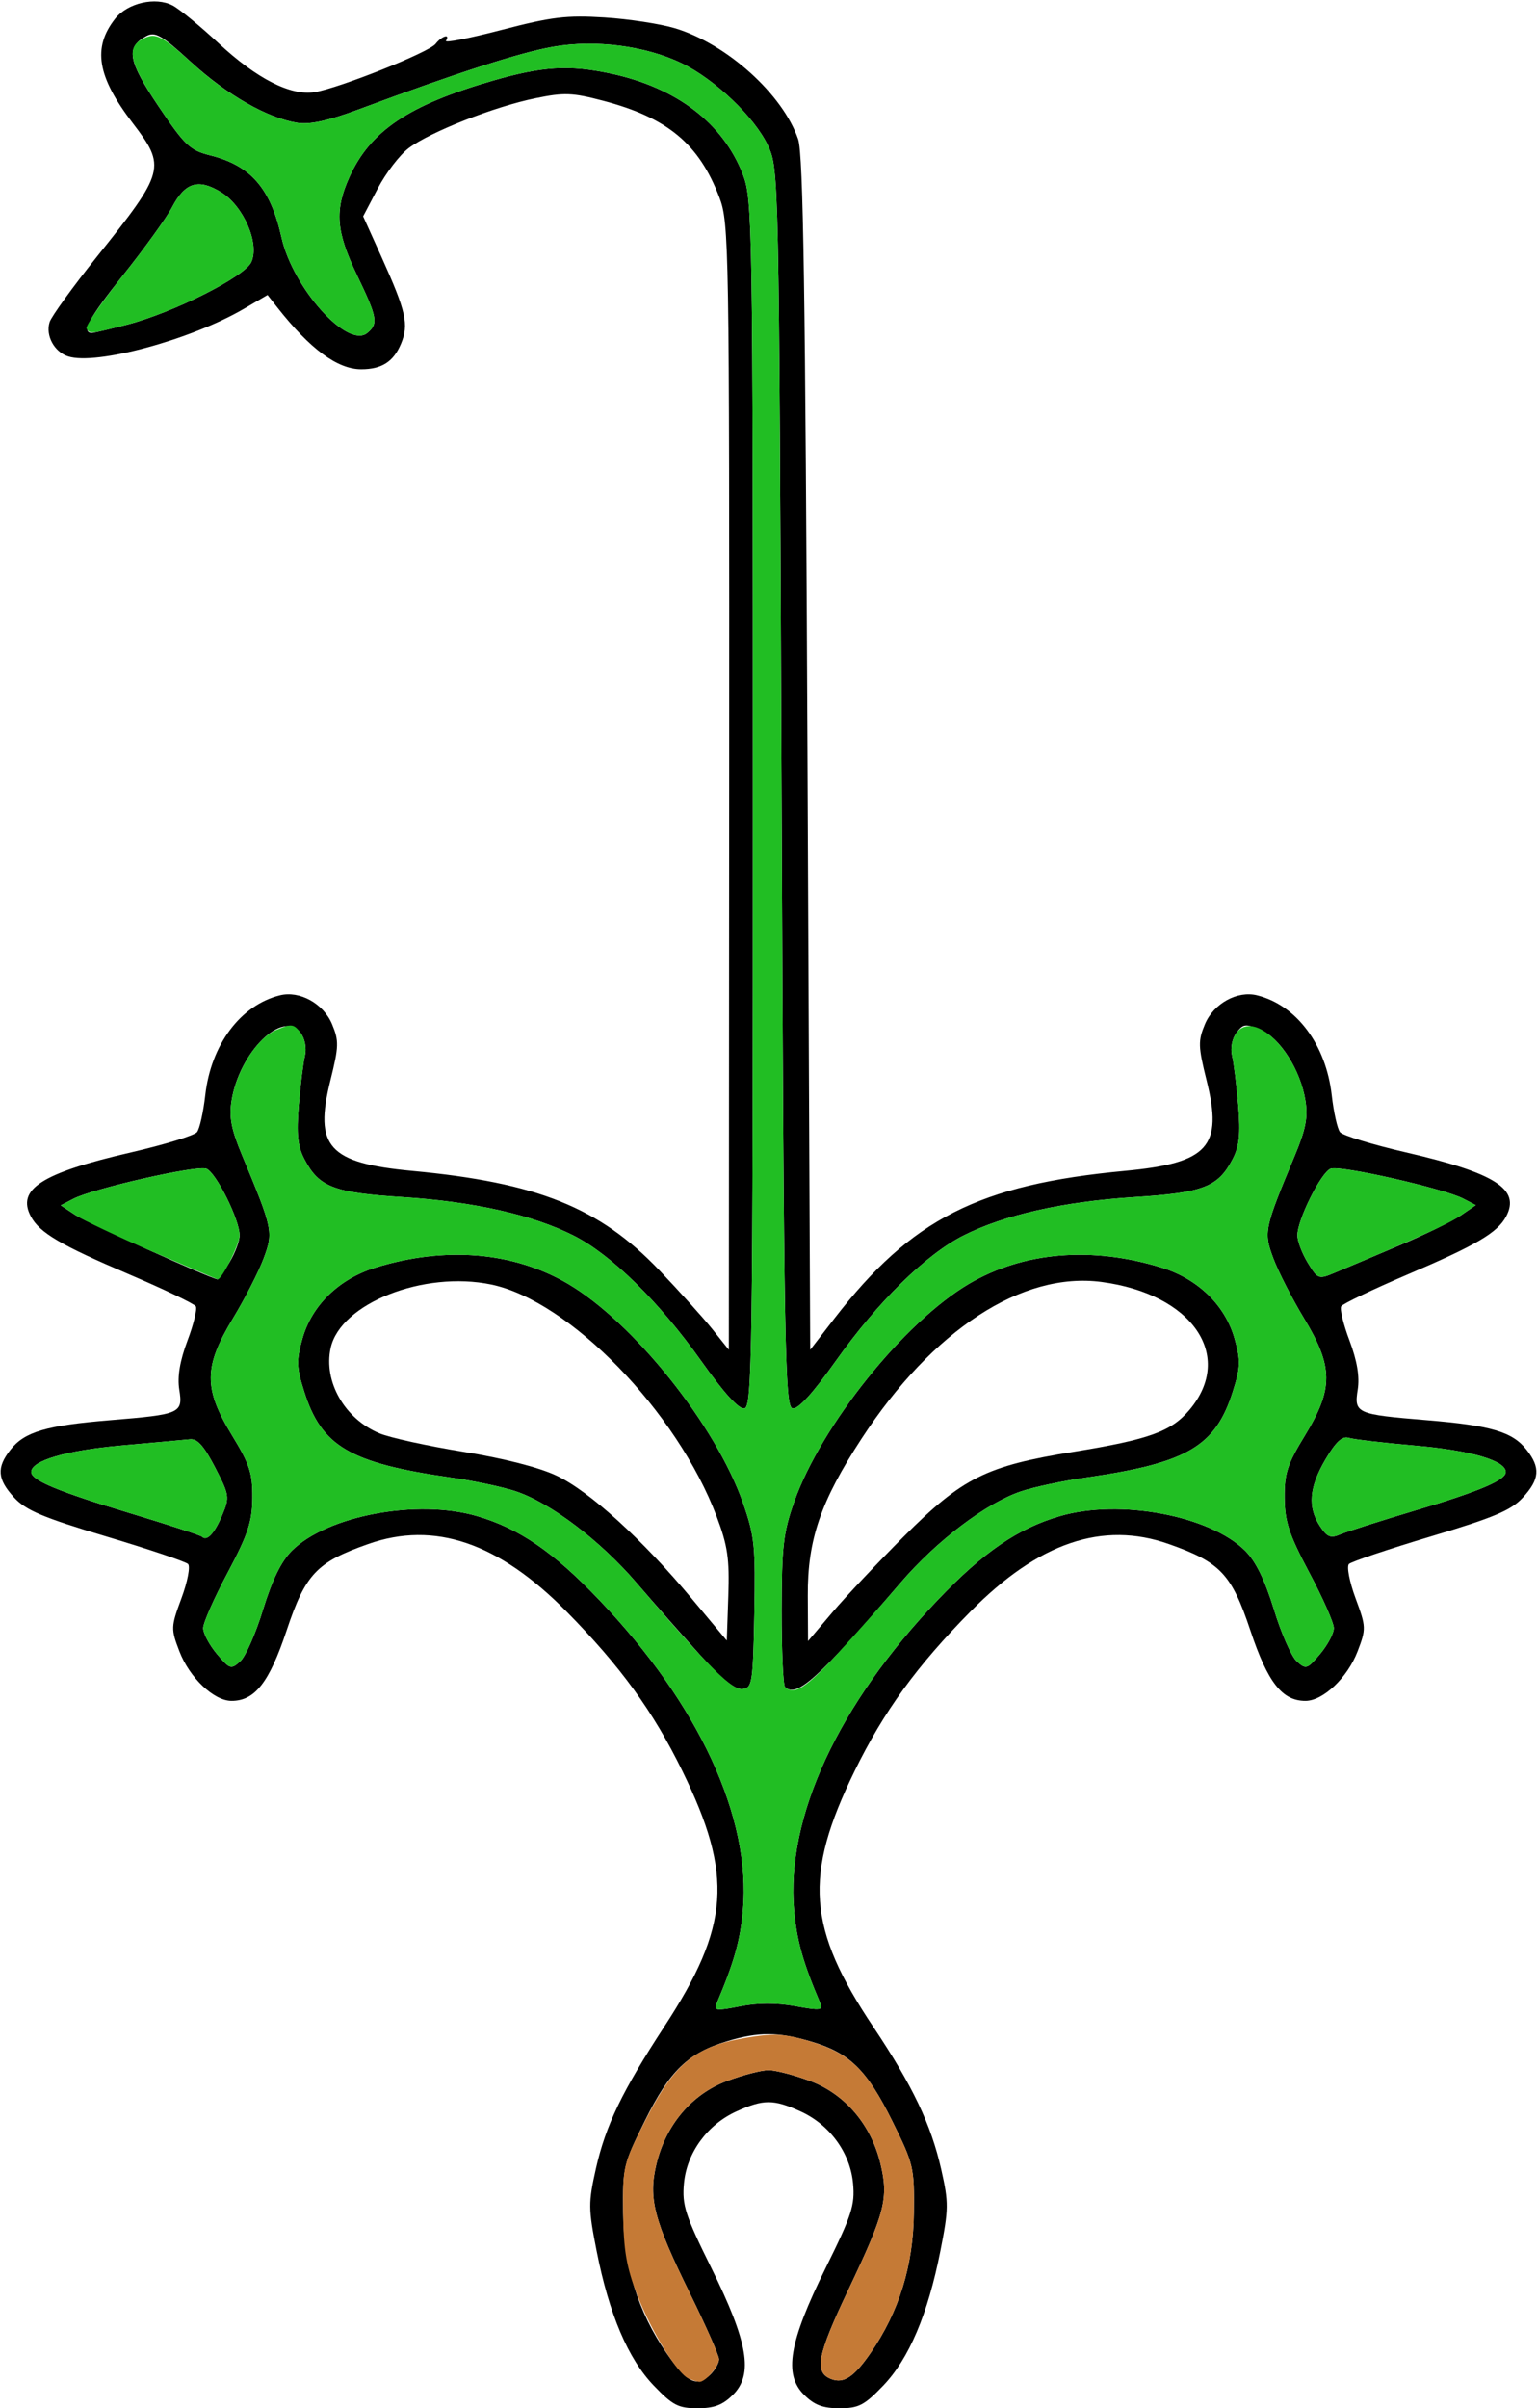 <?xml version="1.0" encoding="UTF-8" standalone="no"?>
<!DOCTYPE svg PUBLIC "-//W3C//DTD SVG 1.1//EN"
"http://www.w3.org/Graphics/SVG/1.1/DTD/svg11.dtd">
<svg width="383px" height="600px"
xmlns="http://www.w3.org/2000/svg" version="1.1">
<g transform="translate(0000, 0000) scale(1, 1)">
<path fill="#000000" stroke="none" d="
M 162.94 594.38
C 156.50 587.68 151.78 576.57 148.67 560.80
C 146.59 550.26 146.58 548.80 148.51 540.22
C 150.94 529.50 155.07 520.94 165.53 504.92
C 181.88 479.90 182.78 467.29 170.05 441.25
C 162.78 426.39 154.56 415.08 141.18 401.51
C 124.20 384.30 108.23 378.87 91.73 384.69
C 78.90 389.21 76.11 392.16 71.42 406.22
C 67.10 419.17 63.51 423.76 57.70 423.76
C 53.30 423.76 47.22 417.99 44.70 411.40
C 42.56 405.80 42.57 405.34 45.22 398.18
C 46.73 394.10 47.47 390.27 46.86 389.66
C 46.26 389.07 37.08 385.97 26.45 382.79
C 10.76 378.10 6.48 376.29 3.57 373.15
C -0.68 368.55 -0.91 365.65 2.62 361.18
C 6.12 356.73 11.48 355.15 27.49 353.83
C 45.01 352.39 45.62 352.12 44.67 346.19
C 44.17 342.98 44.82 339.08 46.71 334.03
C 48.26 329.95 49.19 326.09 48.79 325.45
C 48.40 324.82 40.91 321.23 32.16 317.49
C 15.07 310.19 9.88 307.13 7.71 303.10
C 4.06 296.28 10.35 292.25 32.72 287.09
C 41.07 285.16 48.44 282.89 49.09 282.06
C 49.75 281.24 50.67 277.10 51.15 272.86
C 52.57 260.29 59.92 250.43 69.73 247.98
C 74.67 246.74 80.59 250.02 82.74 255.16
C 84.48 259.32 84.44 260.70 82.33 269.18
C 78.21 285.69 81.87 289.76 102.66 291.71
C 133.89 294.63 149.36 300.84 164.26 316.44
C 169.25 321.67 175.19 328.26 177.48 331.11
L 181.62 336.29
L 181.70 196.02
C 181.76 60.58 181.67 55.53 179.26 49.18
C 174.18 35.84 166.35 29.33 150.30 25.10
C 142.63 23.08 140.58 23.00 133.43 24.47
C 123.21 26.55 107.10 32.90 101.81 36.93
C 99.59 38.62 96.15 43.11 94.14 46.94
L 90.49 53.90
L 95.14 64.20
C 101.19 77.61 101.92 80.85 99.94 85.61
C 98.06 90.13 95.14 92.01 90.00 92.01
C 84.08 92.00 77.28 86.98 69.11 76.60
L 66.67 73.49
L 60.75 76.95
C 47.61 84.63 24.03 91.04 17.02 88.81
C 13.53 87.71 11.30 83.60 12.37 80.24
C 12.83 78.82 18.15 71.46 24.20 63.89
C 41.12 42.73 41.43 41.59 33.07 30.66
C 24.20 19.08 23.01 11.88 28.71 4.64
C 31.80 0.73 38.77 -0.87 43.03 1.37
C 44.71 2.25 49.85 6.47 54.44 10.74
C 64.02 19.65 72.43 23.92 78.42 22.95
C 84.55 21.95 106.92 13.04 108.55 10.92
C 110.08 8.95 112.28 8.31 111.13 10.16
C 110.76 10.76 117.00 9.54 125.01 7.45
C 137.49 4.20 141.14 3.76 150.60 4.35
C 156.67 4.73 164.59 5.95 168.20 7.04
C 181.15 10.95 195.06 23.48 198.89 34.70
C 200.16 38.44 200.69 72.82 201.21 187.90
L 201.89 336.29
L 207.90 328.51
C 227.13 303.64 243.89 295.13 280.34 291.71
C 301.13 289.76 304.79 285.69 300.67 269.18
C 298.56 260.70 298.52 259.32 300.26 255.16
C 302.41 250.02 308.33 246.74 313.27 247.98
C 323.08 250.43 330.43 260.29 331.85 272.86
C 332.33 277.10 333.25 281.24 333.91 282.06
C 334.56 282.89 341.93 285.16 350.28 287.09
C 372.65 292.25 378.94 296.28 375.29 303.10
C 373.12 307.13 367.93 310.19 350.84 317.49
C 342.09 321.23 334.60 324.82 334.21 325.45
C 333.81 326.09 334.74 329.95 336.29 334.03
C 338.18 339.08 338.83 342.98 338.33 346.19
C 337.38 352.12 337.99 352.39 355.51 353.83
C 371.52 355.15 376.88 356.73 380.38 361.18
C 383.91 365.65 383.68 368.55 379.43 373.15
C 376.52 376.29 372.24 378.10 356.55 382.79
C 345.92 385.97 336.74 389.07 336.14 389.66
C 335.53 390.27 336.27 394.10 337.78 398.18
C 340.43 405.34 340.44 405.80 338.30 411.40
C 335.78 417.99 329.70 423.76 325.30 423.76
C 319.49 423.76 315.90 419.17 311.58 406.22
C 306.89 392.16 304.10 389.21 291.27 384.69
C 274.77 378.87 258.80 384.30 241.82 401.51
C 228.44 415.08 220.22 426.39 212.95 441.25
C 200.19 467.35 201.15 480.38 217.66 505.06
C 227.40 519.62 232.01 529.31 234.54 540.49
C 236.41 548.75 236.40 550.35 234.33 560.80
C 231.22 576.57 226.50 587.68 220.06 594.38
C 215.36 599.27 213.96 600.00 209.20 600.00
C 205.03 600.00 202.91 599.20 200.35 596.64
C 195.23 591.52 196.59 583.56 205.76 565.01
C 212.26 551.87 213.06 549.38 212.57 544.00
C 211.87 536.35 206.76 529.33 199.45 526.02
C 192.75 522.98 190.25 522.98 183.55 526.02
C 176.24 529.33 171.13 536.35 170.43 544.00
C 169.94 549.38 170.74 551.87 177.24 565.01
C 186.41 583.56 187.77 591.52 182.65 596.64
C 180.09 599.20 177.97 600.00 173.80 600.00
C 169.04 600.00 167.64 599.27 162.94 594.38
M 177.13 591.49
C 178.24 590.36 179.17 588.70 179.17 587.79
C 179.17 586.87 175.95 579.59 172.03 571.61
C 162.91 553.06 161.51 547.72 163.57 539.17
C 165.92 529.37 172.43 521.71 181.14 518.46
C 185.11 516.97 189.77 515.77 191.50 515.77
C 193.23 515.77 197.89 516.97 201.86 518.46
C 210.55 521.70 217.08 529.37 219.40 539.07
C 221.46 547.63 220.56 551.18 211.42 570.43
C 203.61 586.85 202.81 591.06 207.13 592.72
C 210.25 593.91 212.79 592.22 216.92 586.25
C 224.04 575.92 227.58 564.48 227.72 551.31
C 227.85 539.97 227.66 539.17 222.32 528.41
C 216.02 515.71 211.71 511.48 202.24 508.67
C 193.95 506.22 189.07 506.18 181.26 508.54
C 171.48 511.46 166.88 515.90 160.72 528.34
C 155.34 539.18 155.15 539.96 155.28 551.31
C 155.42 564.49 158.96 575.92 166.12 586.29
C 171.25 593.73 173.71 594.89 177.13 591.49
M 198.17 499.81
C 204.43 500.94 205.15 500.85 204.38 499.04
C 200.09 488.97 198.55 483.45 197.87 475.93
C 195.82 452.77 208.83 424.65 233.67 398.62
C 245.08 386.64 253.69 380.75 264.21 377.70
C 279.06 373.39 301.51 377.60 310.27 386.35
C 312.93 389.00 315.19 393.63 317.45 400.99
C 319.25 406.90 321.81 412.72 323.14 413.91
C 325.42 415.97 325.73 415.88 328.96 412.06
C 330.83 409.83 332.37 406.94 332.37 405.64
C 332.37 404.33 329.63 398.11 326.26 391.81
C 321.19 382.26 320.16 379.15 320.10 373.19
C 320.05 367.06 320.77 364.82 325.16 357.64
C 332.30 345.95 332.26 340.56 324.95 328.47
C 321.95 323.51 318.50 316.77 317.29 313.50
C 314.85 306.93 315.02 306.16 322.68 287.81
C 325.38 281.33 325.95 278.35 325.29 274.20
C 324.08 266.62 318.95 258.56 314.06 256.54
C 310.36 255.01 309.76 255.08 308.10 257.33
C 307.01 258.80 306.57 261.15 307.02 263.07
C 307.45 264.86 308.14 270.43 308.56 275.47
C 309.14 282.54 308.83 285.56 307.18 288.74
C 303.54 295.75 299.93 297.15 282.56 298.25
C 264.85 299.39 250.26 302.68 240.03 307.85
C 230.70 312.58 218.75 324.31 208.27 339.07
C 202.52 347.17 198.87 351.17 197.49 350.90
C 195.58 350.54 195.34 336.82 194.75 196.32
C 194.10 43.08 194.08 42.08 191.37 36.29
C 188.07 29.22 178.11 19.72 169.84 15.75
C 160.87 11.42 148.37 9.81 137.89 11.64
C 129.66 13.06 113.71 18.21 89.58 27.19
C 81.81 30.09 77.24 31.09 74.11 30.60
C 66.63 29.42 56.61 23.69 47.61 15.47
C 40.30 8.77 38.68 7.83 36.48 8.99
C 31.28 11.78 31.85 15.11 39.51 26.49
C 46.06 36.22 47.34 37.43 52.37 38.70
C 62.47 41.22 67.41 46.90 70.15 59.16
C 72.98 71.79 86.64 86.99 91.52 82.95
C 94.31 80.64 94.04 79.13 88.93 68.50
C 83.71 57.64 83.33 52.37 87.09 44.06
C 92.30 32.58 101.89 26.14 122.78 20.10
C 135.17 16.51 141.81 16.11 152.16 18.31
C 168.58 21.81 180.17 30.65 185.13 43.49
C 187.51 49.66 187.61 55.48 187.61 200.20
C 187.61 337.44 187.42 350.54 185.51 350.90
C 184.13 351.17 180.48 347.17 174.73 339.07
C 164.25 324.31 152.30 312.58 142.97 307.85
C 132.74 302.68 118.15 299.39 100.44 298.25
C 83.07 297.15 79.46 295.75 75.82 288.74
C 74.17 285.56 73.86 282.54 74.44 275.47
C 74.86 270.43 75.55 264.86 75.98 263.07
C 76.43 261.15 75.99 258.80 74.90 257.33
C 70.51 251.40 59.66 262.07 57.71 274.20
C 57.05 278.35 57.62 281.33 60.32 287.81
C 67.98 306.16 68.15 306.93 65.71 313.50
C 64.50 316.77 61.05 323.51 58.05 328.47
C 50.74 340.56 50.70 345.95 57.84 357.64
C 62.23 364.82 62.95 367.06 62.90 373.19
C 62.84 379.15 61.81 382.26 56.74 391.81
C 53.37 398.11 50.63 404.33 50.63 405.64
C 50.63 406.94 52.17 409.83 54.04 412.06
C 57.27 415.88 57.58 415.97 59.86 413.91
C 61.19 412.72 63.75 406.90 65.55 400.99
C 67.81 393.63 70.07 389.00 72.73 386.35
C 81.49 377.60 103.94 373.39 118.79 377.70
C 129.31 380.75 137.92 386.64 149.33 398.62
C 174.17 424.65 187.18 452.77 185.13 475.93
C 184.45 483.46 182.92 488.92 178.61 499.08
C 177.82 500.94 178.45 501.02 184.41 499.85
C 188.86 498.97 193.45 498.96 198.17 499.81
M 55.41 377.39
C 57.24 373.02 57.15 372.47 53.58 365.56
C 50.80 360.22 49.17 358.38 47.31 358.59
C 45.92 358.73 38.25 359.43 30.24 360.14
C 16.48 361.36 7.79 363.91 7.79 366.74
C 7.79 368.81 14.52 371.60 32.48 377.02
C 41.94 379.87 49.97 382.50 50.34 382.86
C 51.56 384.08 53.48 382.00 55.41 377.39
M 352.35 376.41
C 368.63 371.56 375.21 368.77 375.21 366.74
C 375.21 363.91 366.55 361.37 352.78 360.18
C 344.76 359.48 337.22 358.60 336.03 358.22
C 334.46 357.75 332.85 359.25 330.29 363.60
C 326.21 370.54 325.81 375.49 328.91 380.22
C 330.73 382.98 331.57 383.31 334.00 382.26
C 335.60 381.58 343.86 378.95 352.35 376.41
M 57.14 314.58
C 58.55 312.26 59.71 309.20 59.71 307.78
C 59.70 303.85 53.81 292.08 51.41 291.16
C 49.04 290.25 23.19 296.11 18.28 298.67
L 15.14 300.30
L 18.85 302.75
C 21.68 304.60 52.41 318.51 54.22 318.74
C 54.41 318.76 55.72 316.90 57.14 314.58
M 348.59 310.33
C 355.02 307.61 361.95 304.22 364.01 302.81
L 367.74 300.25
L 364.65 298.64
C 359.80 296.10 333.94 290.25 331.59 291.16
C 329.19 292.08 323.30 303.85 323.29 307.78
C 323.29 309.20 324.45 312.27 325.87 314.60
C 328.39 318.73 328.56 318.79 332.68 317.05
C 335.01 316.08 342.17 313.06 348.59 310.33
M 31.63 80.89
C 43.10 77.94 60.96 68.95 62.63 65.29
C 64.73 60.67 60.70 51.36 55.11 47.91
C 49.47 44.42 46.13 45.43 42.90 51.60
C 41.53 54.23 36.01 61.87 30.65 68.59
C 22.16 79.24 20.18 82.94 22.93 82.94
C 23.33 82.94 27.24 82.02 31.63 80.89"/>
<path fill="#000000" stroke="none" d="
M 174.52 412.39
C 170.18 407.60 163.02 399.47 158.60 394.33
C 149.55 383.81 137.22 374.46 128.53 371.55
C 125.33 370.47 118.02 368.93 112.30 368.11
C 87.21 364.52 80.11 360.36 75.81 346.73
C 73.87 340.63 73.82 338.98 75.34 333.58
C 77.66 325.24 84.45 318.63 93.54 315.82
C 110.95 310.44 128.00 311.88 141.54 319.85
C 157.90 329.49 178.48 355.26 185.16 374.48
C 188.03 382.69 188.29 385.24 187.97 402.03
C 187.63 419.42 187.45 420.53 185.01 420.82
C 183.24 421.02 179.89 418.34 174.52 412.39
M 178.59 377.83
C 168.73 351.67 141.89 324.06 122.38 320.02
C 105.57 316.54 84.84 324.73 82.40 335.82
C 80.56 344.19 85.87 353.49 94.56 357.11
C 97.13 358.19 106.53 360.25 115.45 361.70
C 125.48 363.32 134.35 365.59 138.68 367.65
C 146.83 371.48 160.07 383.52 172.44 398.35
L 181.11 408.73
L 181.49 397.61
C 181.80 388.30 181.32 385.09 178.59 377.83"/>
<path fill="#000000" stroke="none" d="
M 195.62 420.30
C 195.14 419.83 194.76 411.23 194.77 401.18
C 194.80 385.30 195.20 381.80 197.90 374.15
C 204.64 355.11 225.26 329.40 241.46 319.85
C 255.00 311.88 272.05 310.44 289.46 315.82
C 298.55 318.63 305.34 325.24 307.66 333.58
C 309.18 338.98 309.13 340.63 307.19 346.73
C 302.89 360.36 295.79 364.52 270.70 368.11
C 264.98 368.93 257.67 370.47 254.47 371.55
C 245.78 374.46 233.45 383.81 224.40 394.33
C 203.86 418.26 198.45 423.14 195.62 420.30
M 225.19 382.83
C 239.86 368.15 245.69 365.24 267.55 361.70
C 286.35 358.64 291.86 356.66 296.40 351.27
C 307.74 337.81 297.13 322.38 274.49 319.39
C 254.68 316.77 232.40 331.31 214.69 358.42
C 204.50 374.03 201.22 383.59 201.29 397.54
L 201.35 408.86
L 207.39 401.73
C 210.71 397.81 218.73 389.31 225.19 382.83"/>
<path fill="#21be23" stroke="none" d="
M 178.61 499.08
C 182.92 488.92 184.45 483.46 185.13 475.93
C 187.18 452.77 174.17 424.65 149.33 398.62
C 137.92 386.64 129.31 380.75 118.79 377.70
C 103.94 373.39 81.49 377.60 72.73 386.35
C 70.07 389.00 67.81 393.63 65.55 400.99
C 63.75 406.90 61.19 412.72 59.86 413.91
C 57.58 415.97 57.27 415.88 54.04 412.06
C 52.17 409.83 50.63 406.94 50.63 405.64
C 50.63 404.33 53.37 398.11 56.74 391.81
C 61.81 382.26 62.84 379.15 62.90 373.19
C 62.95 367.06 62.23 364.82 57.84 357.64
C 50.70 345.95 50.74 340.56 58.05 328.47
C 61.05 323.51 64.50 316.77 65.71 313.50
C 68.15 306.93 67.98 306.16 60.32 287.81
C 57.62 281.33 57.05 278.35 57.71 274.20
C 58.92 266.62 64.05 258.56 68.94 256.54
C 72.64 255.01 73.24 255.08 74.90 257.33
C 75.99 258.80 76.43 261.15 75.98 263.07
C 75.55 264.86 74.86 270.43 74.44 275.47
C 73.86 282.54 74.17 285.56 75.82 288.74
C 79.46 295.75 83.07 297.15 100.44 298.25
C 118.15 299.39 132.74 302.68 142.97 307.85
C 152.30 312.58 164.25 324.31 174.73 339.07
C 180.48 347.17 184.13 351.17 185.51 350.90
C 187.42 350.54 187.61 337.44 187.61 200.20
C 187.61 55.48 187.51 49.66 185.13 43.49
C 180.17 30.65 168.58 21.81 152.16 18.31
C 141.81 16.11 135.17 16.51 122.78 20.10
C 101.89 26.14 92.30 32.58 87.09 44.06
C 83.33 52.37 83.71 57.64 88.93 68.50
C 94.04 79.13 94.31 80.64 91.52 82.95
C 86.64 86.99 72.98 71.79 70.15 59.16
C 67.41 46.90 62.47 41.22 52.37 38.70
C 47.34 37.43 46.06 36.22 39.51 26.49
C 31.77 14.99 31.17 11.24 36.78 9.16
C 39.09 8.32 41.07 9.49 47.88 15.72
C 56.63 23.71 66.69 29.43 74.11 30.60
C 77.24 31.09 81.81 30.09 89.58 27.19
C 113.71 18.21 129.66 13.06 137.89 11.64
C 148.37 9.81 160.87 11.42 169.84 15.75
C 178.11 19.72 188.07 29.22 191.37 36.29
C 194.08 42.08 194.10 43.08 194.75 196.32
C 195.34 336.82 195.58 350.54 197.49 350.90
C 198.87 351.17 202.52 347.17 208.27 339.07
C 218.75 324.31 230.70 312.58 240.03 307.85
C 250.26 302.68 264.85 299.39 282.56 298.25
C 299.93 297.15 303.54 295.75 307.18 288.74
C 308.83 285.56 309.14 282.54 308.56 275.47
C 308.14 270.43 307.45 264.86 307.02 263.07
C 306.57 261.15 307.01 258.80 308.10 257.33
C 312.49 251.40 323.34 262.07 325.29 274.20
C 325.95 278.35 325.38 281.33 322.68 287.81
C 315.02 306.16 314.85 306.93 317.29 313.50
C 318.50 316.77 321.95 323.51 324.95 328.47
C 332.26 340.56 332.30 345.95 325.16 357.64
C 320.77 364.82 320.05 367.06 320.10 373.19
C 320.16 379.15 321.19 382.26 326.26 391.81
C 329.63 398.11 332.37 404.33 332.37 405.64
C 332.37 406.94 330.83 409.83 328.96 412.06
C 325.73 415.88 325.42 415.97 323.14 413.91
C 321.81 412.72 319.25 406.90 317.45 400.99
C 315.19 393.63 312.93 389.00 310.27 386.35
C 301.51 377.60 279.06 373.39 264.21 377.70
C 253.69 380.75 245.08 386.64 233.67 398.62
C 208.83 424.65 195.82 452.77 197.87 475.93
C 198.55 483.45 200.09 488.97 204.38 499.04
C 205.15 500.85 204.43 500.94 198.17 499.81
C 193.45 498.96 188.86 498.97 184.41 499.85
C 178.45 501.02 177.82 500.94 178.61 499.08
M 187.97 402.03
C 188.29 385.24 188.03 382.69 185.16 374.48
C 178.48 355.26 157.90 329.49 141.54 319.85
C 128.00 311.88 110.95 310.44 93.54 315.82
C 84.45 318.63 77.66 325.24 75.34 333.58
C 73.82 338.98 73.87 340.63 75.81 346.73
C 80.11 360.36 87.21 364.52 112.30 368.11
C 118.02 368.93 125.33 370.47 128.53 371.55
C 137.22 374.46 149.55 383.81 158.60 394.33
C 176.80 415.52 182.40 421.13 185.01 420.82
C 187.45 420.53 187.63 419.42 187.97 402.03
M 208.31 412.42
C 212.75 407.61 220.00 399.47 224.40 394.33
C 233.45 383.81 245.78 374.46 254.47 371.55
C 257.67 370.47 264.98 368.93 270.70 368.11
C 295.79 364.52 302.89 360.36 307.19 346.73
C 309.13 340.63 309.18 338.98 307.66 333.58
C 305.34 325.24 298.55 318.63 289.46 315.82
C 272.05 310.44 255.00 311.88 241.46 319.85
C 225.26 329.40 204.64 355.11 197.90 374.15
C 195.20 381.80 194.80 385.30 194.77 401.18
C 194.76 411.23 195.14 419.83 195.62 420.30
C 197.76 422.45 200.80 420.56 208.31 412.42"/>
<path fill="#21be23" stroke="none" d="
M 50.34 382.86
C 49.97 382.50 41.94 379.87 32.48 377.02
C 14.52 371.60 7.79 368.81 7.79 366.74
C 7.79 363.91 16.48 361.36 30.24 360.14
C 38.25 359.43 45.92 358.73 47.31 358.59
C 49.17 358.38 50.80 360.22 53.58 365.56
C 57.15 372.47 57.24 373.02 55.41 377.39
C 53.48 382.00 51.56 384.08 50.34 382.86"/>
<path fill="#21be23" stroke="none" d="
M 328.91 380.22
C 325.81 375.49 326.21 370.54 330.29 363.60
C 332.85 359.25 334.46 357.75 336.03 358.22
C 337.22 358.60 344.76 359.48 352.78 360.18
C 366.55 361.37 375.21 363.91 375.21 366.74
C 375.21 368.77 368.63 371.56 352.35 376.41
C 343.86 378.95 335.60 381.58 334.00 382.26
C 331.57 383.31 330.73 382.98 328.91 380.22"/>
<path fill="#21be23" stroke="none" d="
M 38.22 311.94
C 29.61 308.23 20.89 304.08 18.85 302.75
L 15.14 300.30
L 18.28 298.67
C 23.19 296.11 49.04 290.25 51.41 291.16
C 53.81 292.08 59.70 303.85 59.71 307.78
C 59.71 309.98 55.26 318.88 54.22 318.74
C 54.04 318.73 46.83 315.65 38.22 311.94"/>
<path fill="#21be23" stroke="none" d="
M 325.87 314.60
C 324.45 312.27 323.29 309.20 323.29 307.78
C 323.30 303.85 329.19 292.08 331.59 291.16
C 333.94 290.25 359.80 296.10 364.65 298.64
L 367.74 300.25
L 364.01 302.81
C 360.80 305.02 353.79 308.20 332.68 317.05
C 328.56 318.79 328.39 318.73 325.87 314.60"/>
<path fill="#21be23" stroke="none" d="
M 21.56 81.87
C 21.20 81.29 25.30 75.32 30.65 68.59
C 36.01 61.87 41.53 54.23 42.90 51.60
C 46.13 45.43 49.47 44.42 55.11 47.91
C 60.70 51.36 64.73 60.67 62.63 65.29
C 60.96 68.95 43.10 77.94 31.63 80.89
C 22.34 83.27 22.42 83.26 21.56 81.87"/>
<path fill="#c57a36" stroke="none" d="
M 171.69 592.65
C 168.86 591.52 162.33 580.95 158.80 571.83
C 156.10 564.84 155.38 560.67 155.28 551.24
C 155.15 539.65 155.28 539.14 160.99 527.95
C 168.08 514.04 173.22 509.84 185.74 507.72
C 192.71 506.54 195.33 506.66 201.47 508.46
C 211.68 511.43 215.91 515.48 222.32 528.41
C 227.66 539.17 227.85 539.97 227.72 551.31
C 227.58 564.48 224.04 575.92 216.92 586.25
C 212.79 592.22 210.25 593.91 207.13 592.72
C 202.81 591.06 203.61 586.85 211.42 570.43
C 220.56 551.18 221.46 547.63 219.40 539.07
C 217.08 529.37 210.55 521.70 201.86 518.46
C 197.89 516.97 193.23 515.77 191.50 515.77
C 189.77 515.77 185.11 516.97 181.14 518.46
C 172.43 521.71 165.92 529.37 163.57 539.17
C 161.51 547.72 162.91 553.06 172.03 571.61
C 175.95 579.59 179.17 586.87 179.17 587.79
C 179.17 589.58 175.63 593.59 174.21 593.42
C 173.73 593.37 172.58 593.02 171.69 592.65"/>
</g>
</svg>
